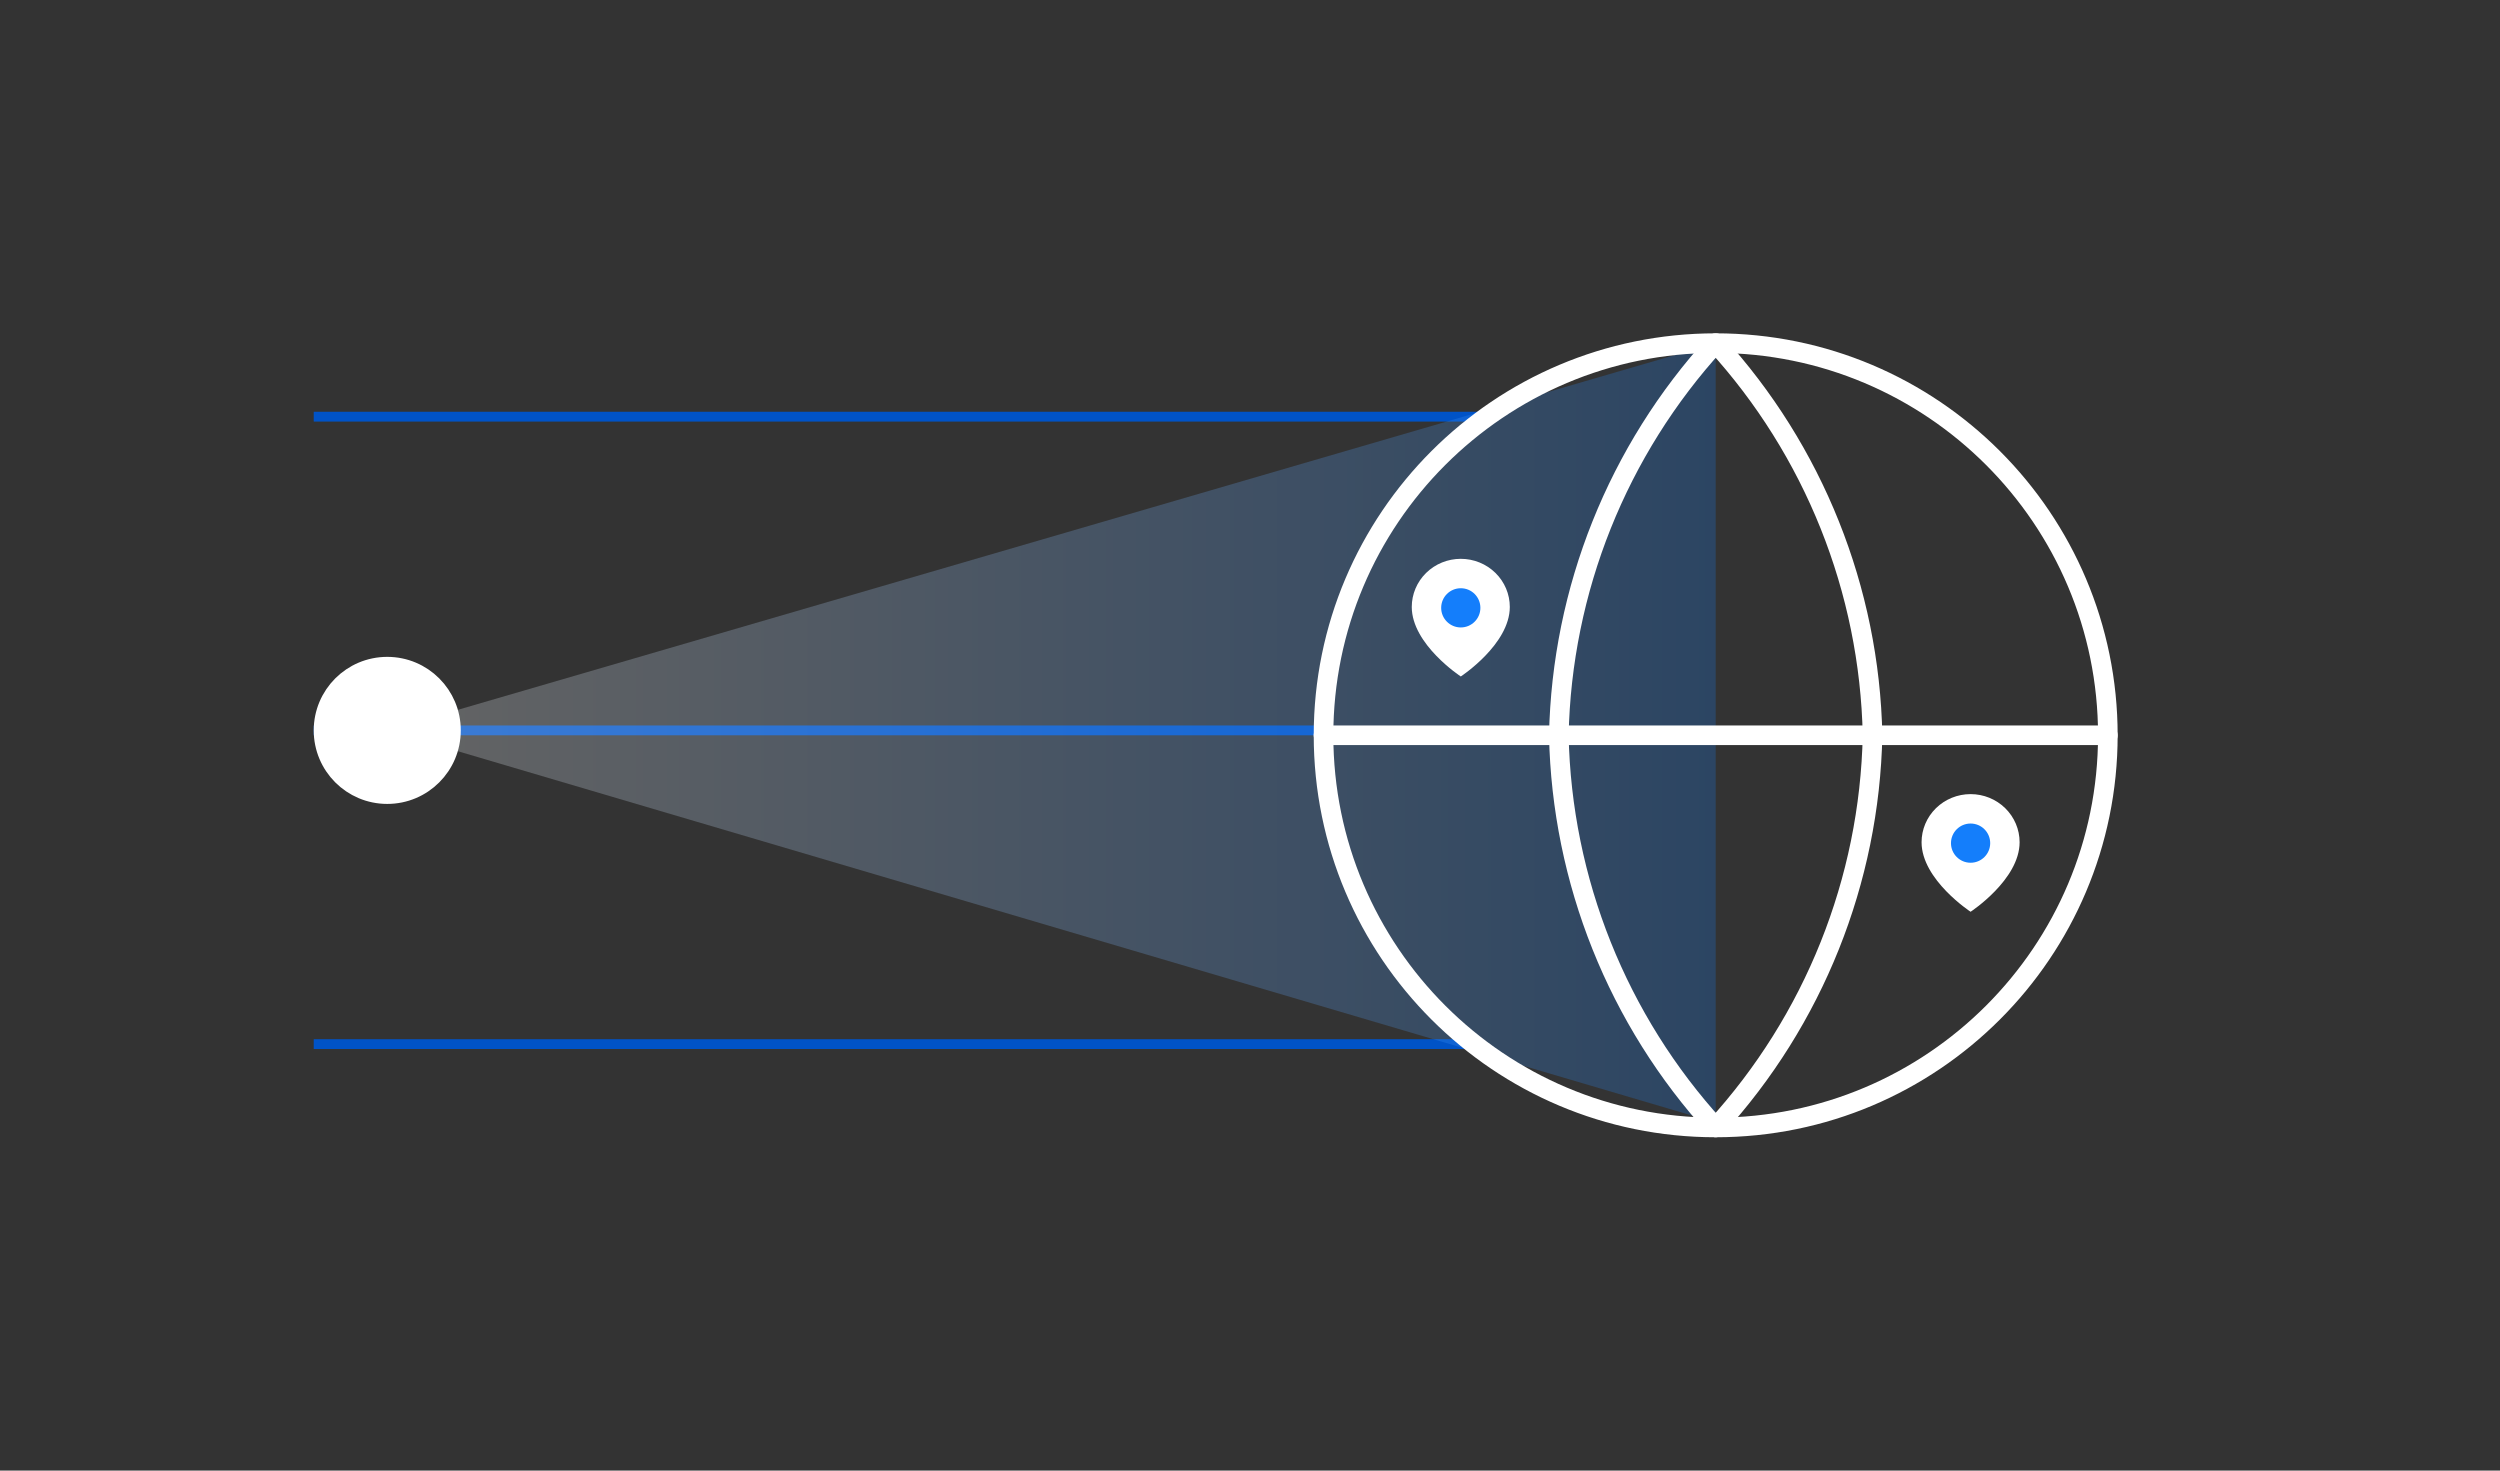 <svg width="255" height="150" viewBox="0 0 255 150" fill="none" xmlns="http://www.w3.org/2000/svg">
<rect x="0" y="0" width="255" height="150" fill="#333333" stroke="none"/>
<line x1="32" y1="42.5" x2="151" y2="42.5" stroke="#0053C7"/>
<line x1="32" y1="74.5" x2="135" y2="74.5" stroke="#0053C7"/>
<line x1="32" y1="106.5" x2="150" y2="106.5" stroke="#0053C7"/>
<path d="M175 35L39.5 74.5L175 114.5V35Z" fill="url(#paint0_linear)" fill-opacity="0.24"/>
<circle cx="39.5" cy="74.5" r="6.5" fill="white" stroke="white" stroke-width="2"/>
<path d="M175 115C197.091 115 215 97.091 215 75C215 52.909 197.091 35 175 35C152.909 35 135 52.909 135 75C135 97.091 152.909 115 175 115Z" stroke="white" stroke-width="2" stroke-linecap="round" stroke-linejoin="round"/>
<path d="M135 75H215" stroke="white" stroke-width="2" stroke-linecap="round" stroke-linejoin="round"/>
<path d="M175 35C185.005 45.953 190.691 60.168 191 75C190.691 89.832 185.005 104.047 175 115C164.995 104.047 159.309 89.832 159 75C159.309 60.168 164.995 45.953 175 35V35Z" stroke="white" stroke-width="2" stroke-linecap="round" stroke-linejoin="round"/>
<path d="M154 61.909C154 65.727 149 69 149 69C149 69 144 65.727 144 61.909C144 60.607 144.527 59.358 145.464 58.438C146.402 57.517 147.674 57 149 57C150.326 57 151.598 57.517 152.536 58.438C153.473 59.358 154 60.607 154 61.909Z" fill="white"/>
<circle cx="149" cy="62" r="2" fill="#147EFB"/>
<path d="M206 85.909C206 89.727 201 93 201 93C201 93 196 89.727 196 85.909C196 84.607 196.527 83.359 197.464 82.438C198.402 81.517 199.674 81 201 81C202.326 81 203.598 81.517 204.536 82.438C205.473 83.359 206 84.607 206 85.909Z" fill="white"/>
<circle cx="201" cy="86" r="2" fill="#147EFB"/>
<defs>
<linearGradient id="paint0_linear" x1="40" y1="75" x2="175" y2="75" gradientUnits="userSpaceOnUse">
<stop stop-color="white"/>
<stop offset="1" stop-color="#147EFB"/>
</linearGradient>
</defs>
</svg>
